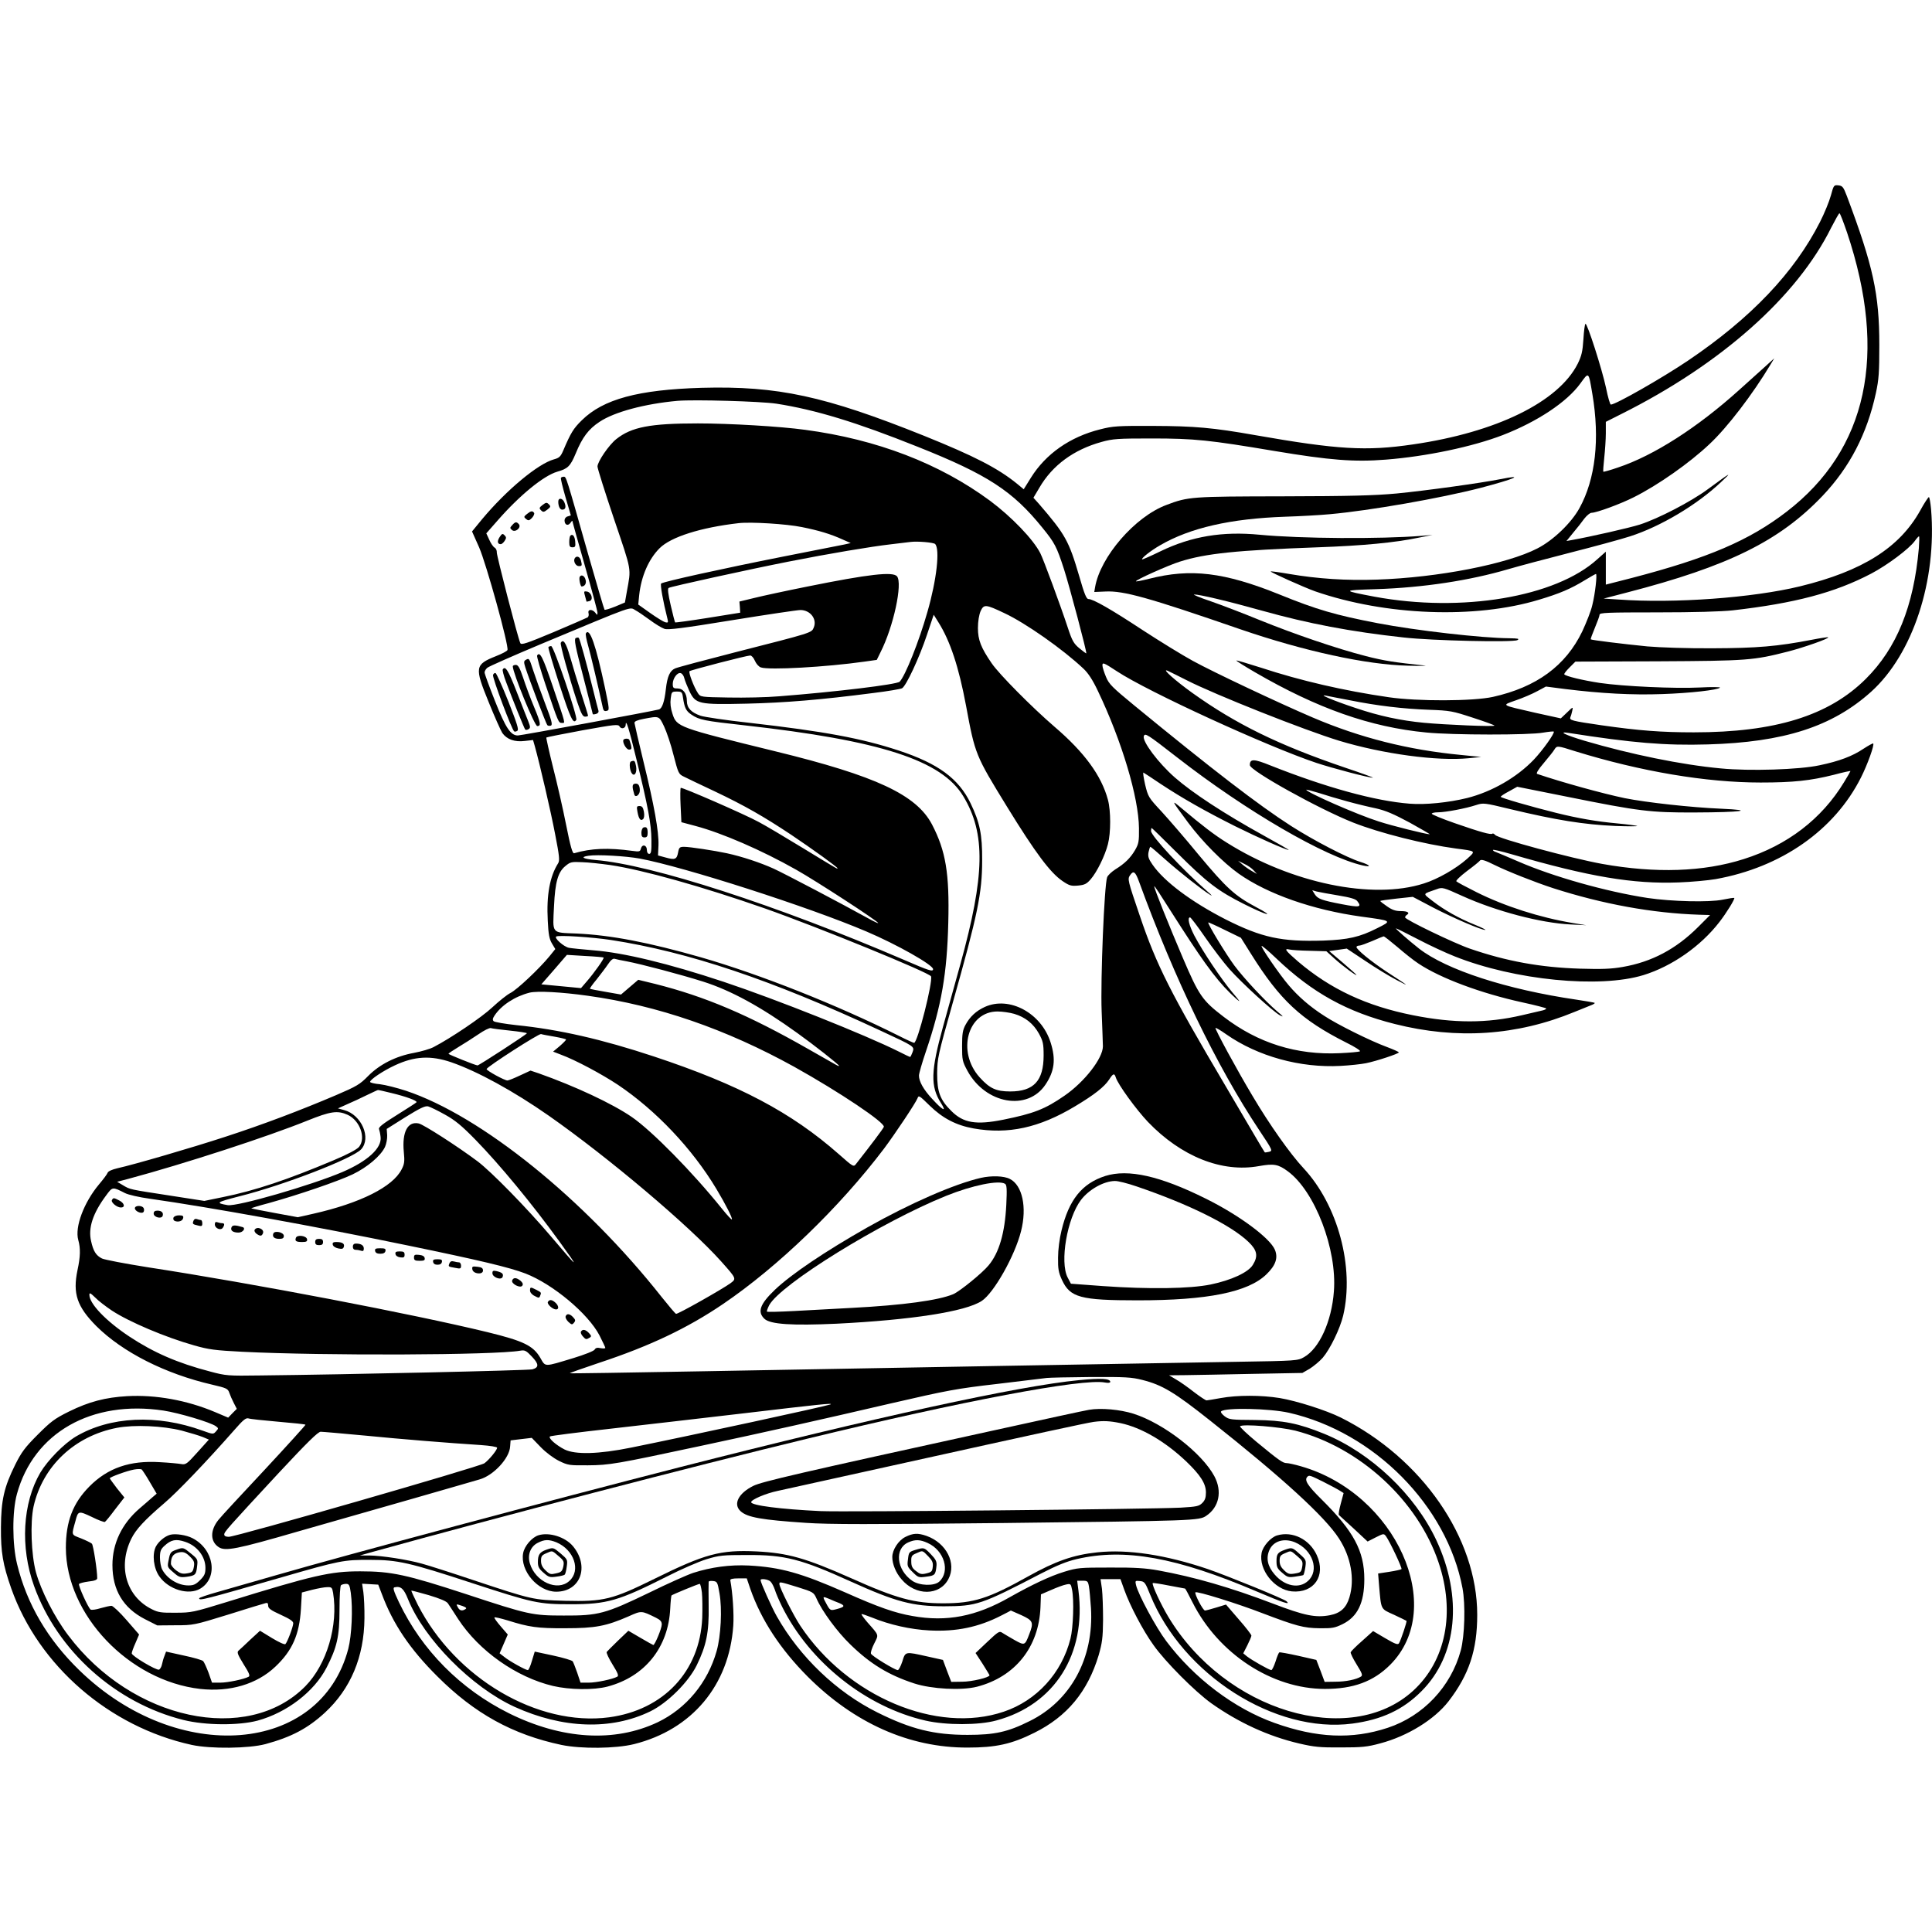 <?xml version="1.0" standalone="no"?>
<!DOCTYPE svg PUBLIC "-//W3C//DTD SVG 20010904//EN"
 "http://www.w3.org/TR/2001/REC-SVG-20010904/DTD/svg10.dtd">
<svg version="1.0" xmlns="http://www.w3.org/2000/svg"
 width="1232pt" height="1232pt" viewBox="0 0 1232 1232"
 preserveAspectRatio="xMidYMid meet">
<g transform="translate(0,1232) scale(0.1,-0.1)"
fill="#000000" stroke="none">
<path d="M11675 11073 c-10 -37 -41 -113 -69 -168 -164 -323 -440 -613 -841
-884 -163 -110 -462 -281 -493 -281 -5 0 -19 48 -31 108 -25 117 -120 414
-131 407 -4 -2 -10 -47 -13 -99 -5 -78 -12 -106 -36 -155 -123 -244 -519 -438
-1051 -515 -299 -44 -480 -33 -1005 59 -271 48 -388 58 -650 59 -229 1 -258
-1 -340 -22 -192 -48 -346 -156 -441 -308 l-46 -74 -41 34 c-124 101 -275 178
-592 306 -635 255 -936 320 -1420 307 -405 -12 -628 -72 -765 -207 -53 -52
-70 -79 -118 -192 -17 -40 -26 -48 -59 -57 -102 -28 -303 -195 -459 -382 l-64
-78 45 -101 c46 -105 191 -629 181 -655 -2 -7 -35 -24 -73 -39 -135 -54 -138
-70 -47 -293 37 -92 77 -181 87 -197 29 -41 79 -59 143 -51 l53 6 11 -38 c32
-115 103 -420 130 -563 27 -138 30 -168 19 -185 -53 -84 -75 -202 -66 -367 4
-86 10 -117 27 -145 l21 -35 -38 -47 c-65 -79 -206 -212 -248 -233 -22 -11
-74 -53 -116 -92 -67 -63 -264 -196 -374 -253 -22 -12 -78 -28 -125 -37 -116
-21 -219 -73 -293 -148 -52 -53 -72 -65 -205 -122 -223 -95 -462 -186 -705
-265 -217 -71 -581 -177 -689 -201 -34 -8 -59 -19 -62 -29 -3 -9 -28 -42 -55
-74 -96 -115 -155 -271 -132 -354 15 -53 14 -106 -5 -193 -31 -149 -3 -232
120 -356 168 -167 440 -305 740 -374 90 -21 99 -25 108 -51 5 -15 18 -45 29
-66 l19 -37 -28 -28 -27 -28 -85 36 c-178 75 -377 111 -559 101 -139 -8 -243
-35 -371 -98 -93 -46 -116 -64 -200 -148 -81 -81 -103 -111 -143 -191 -71
-143 -90 -226 -91 -400 -1 -159 12 -236 66 -390 174 -491 624 -882 1151 -997
120 -26 364 -23 469 5 166 45 270 100 379 200 165 152 251 357 253 602 1 63
-3 139 -7 168 l-8 53 52 -3 51 -3 23 -60 c71 -191 179 -351 354 -525 237 -237
480 -371 791 -437 125 -26 346 -24 463 5 369 92 607 375 633 756 5 73 -4 210
-19 289 -1 8 16 12 51 12 l54 0 23 -68 c69 -197 191 -383 365 -558 297 -297
648 -454 1020 -453 180 0 281 22 425 94 210 104 341 263 411 495 22 77 27 110
28 225 0 74 -3 163 -7 198 l-9 62 64 0 63 0 24 -67 c36 -101 119 -260 187
-354 74 -105 264 -296 369 -371 174 -123 363 -210 560 -256 94 -22 133 -26
265 -25 134 0 168 3 252 26 174 46 345 152 435 268 131 170 183 327 183 552 0
489 -352 998 -869 1257 -94 47 -283 107 -391 125 -118 19 -270 19 -375 0 -44
-8 -85 -15 -91 -15 -6 0 -42 24 -80 53 -38 30 -89 66 -114 80 l-45 27 105 1
c58 1 249 4 425 8 l320 6 47 27 c25 16 63 47 83 70 47 55 110 185 130 268 73
309 -33 705 -253 941 -84 90 -217 278 -324 459 -99 165 -242 429 -237 435 3 2
34 -16 69 -41 201 -140 471 -215 729 -201 58 3 131 11 161 17 66 13 210 61
210 69 0 4 -35 19 -77 35 -101 37 -314 142 -400 199 -89 57 -164 122 -225 194
-59 69 -180 245 -173 251 2 3 45 -33 94 -80 230 -219 450 -341 756 -418 396
-100 779 -74 1145 77 47 19 96 39 109 44 13 5 22 11 20 14 -3 2 -54 11 -114
20 -446 65 -831 190 -1006 326 -66 52 -154 129 -147 129 3 0 66 -31 139 -69
74 -39 180 -88 236 -110 382 -152 923 -205 1203 -119 182 56 366 185 484 338
46 59 101 149 95 154 -2 2 -35 -3 -74 -11 -85 -18 -325 -12 -480 11 -266 41
-601 136 -820 231 -72 31 -138 59 -147 62 -10 3 -18 9 -18 13 0 4 53 -8 118
-27 499 -145 776 -191 1067 -180 83 3 188 13 235 21 419 75 758 312 927 648
41 81 87 208 78 217 -3 2 -30 -13 -61 -33 -71 -48 -156 -80 -281 -106 -128
-28 -447 -38 -630 -20 -250 23 -575 90 -868 176 -124 37 -175 62 -100 50 402
-63 612 -81 885 -73 486 14 794 113 1042 336 266 240 420 709 382 1164 -4 43
-10 77 -14 77 -4 0 -30 -39 -56 -87 -132 -236 -368 -385 -766 -482 -300 -73
-800 -110 -1158 -84 l-94 6 150 39 c645 167 972 328 1246 616 173 182 284 396
340 655 19 87 22 133 22 307 0 325 -39 503 -207 950 -22 58 -28 65 -54 68 -29
3 -30 1 -48 -65z m103 -235 c261 -778 130 -1385 -385 -1781 -239 -184 -502
-296 -985 -422 l-168 -43 0 105 0 105 -54 -48 c-266 -242 -865 -342 -1421
-239 -210 40 -209 41 10 48 303 10 597 55 845 128 58 17 233 64 390 104 157
40 330 87 385 105 193 62 426 200 580 346 74 69 66 65 -85 -46 -107 -79 -315
-187 -433 -225 -66 -21 -312 -77 -435 -99 l-33 -6 43 53 c24 28 56 69 71 90
16 20 36 37 46 37 31 0 184 56 269 99 156 78 356 219 482 338 114 106 276 318
390 508 l24 40 -64 -58 c-36 -32 -108 -97 -160 -144 -265 -239 -544 -418 -772
-494 -49 -17 -92 -29 -94 -27 -2 3 1 42 6 89 5 46 10 117 10 156 l0 73 99 50
c636 318 1120 748 1338 1188 26 50 49 92 53 92 4 0 25 -55 48 -122z m-1624
-1029 c49 -289 20 -544 -82 -729 -52 -95 -168 -206 -268 -257 -193 -100 -633
-186 -1023 -199 -194 -7 -379 5 -560 36 -63 11 -116 18 -118 16 -5 -4 216
-103 284 -127 449 -155 1020 -177 1428 -53 130 39 201 69 291 124 36 22 68 40
71 40 9 0 -5 -127 -23 -198 -8 -37 -38 -112 -64 -168 -106 -220 -292 -356
-570 -418 -127 -28 -482 -29 -665 -2 -284 41 -564 106 -813 188 -85 27 -155
48 -158 46 -2 -2 52 -36 119 -75 398 -231 736 -350 1092 -384 169 -17 659 -17
744 -1 36 6 67 9 69 7 9 -8 -70 -119 -127 -179 -108 -113 -267 -205 -426 -245
-118 -29 -267 -44 -365 -36 -222 17 -536 104 -889 244 -106 43 -131 43 -131 2
0 -35 439 -279 658 -366 172 -68 456 -139 657 -166 130 -17 127 -14 70 -66
-70 -62 -186 -129 -276 -157 -328 -105 -844 2 -1255 260 -82 51 -152 105 -293
223 -64 54 -62 50 45 -94 90 -121 224 -256 324 -327 185 -130 471 -230 780
-273 200 -27 198 -26 102 -74 -112 -57 -185 -73 -344 -79 -267 -8 -392 19
-622 135 -219 112 -393 242 -467 350 -25 36 -30 51 -25 79 4 19 9 34 12 34 3
0 44 -35 92 -78 92 -82 237 -196 287 -227 19 -12 14 -5 -15 20 -154 134 -360
354 -360 386 0 10 2 19 4 19 2 0 75 -71 162 -158 192 -191 260 -243 427 -327
147 -74 207 -88 74 -18 -133 71 -187 121 -360 328 -86 105 -195 231 -241 281
-82 88 -85 93 -104 172 -10 45 -15 79 -10 75 6 -3 56 -36 111 -73 138 -91 281
-172 472 -268 147 -73 325 -152 343 -152 4 0 -67 41 -158 91 -255 141 -456
273 -568 371 -106 93 -210 232 -198 264 8 21 20 14 214 -137 441 -343 942
-634 1183 -688 59 -13 47 3 -17 23 -85 27 -294 135 -441 229 -206 132 -501
359 -1003 771 -136 112 -158 133 -177 179 -12 29 -23 62 -23 74 0 21 9 17 93
-38 197 -130 958 -479 1272 -584 103 -34 337 -96 360 -94 5 0 -73 29 -175 63
-427 145 -699 279 -976 477 -110 79 -199 158 -159 142 11 -5 66 -32 123 -61
178 -91 752 -319 973 -386 279 -84 625 -131 825 -111 l79 8 -130 13 c-334 32
-641 109 -945 239 -215 92 -631 288 -764 361 -66 36 -209 124 -318 195 -202
133 -317 199 -347 199 -13 0 -26 31 -59 146 -66 225 -88 265 -256 460 l-36 40
38 64 c83 143 219 243 397 292 72 20 103 22 320 22 271 0 366 -10 783 -80 353
-59 508 -71 709 -55 257 20 553 82 747 157 219 85 408 210 494 329 54 75 52
77 76 -66z m-5204 -63 c250 -39 510 -118 902 -275 445 -177 606 -282 795 -516
79 -97 91 -120 138 -265 35 -109 147 -531 142 -536 -1 -2 -21 13 -44 32 -36
30 -46 47 -74 132 -46 140 -155 435 -175 474 -45 89 -184 233 -321 335 -321
237 -721 391 -1178 452 -159 22 -484 41 -685 41 -304 0 -423 -23 -520 -100
-47 -37 -120 -144 -120 -175 0 -12 48 -164 106 -336 115 -340 109 -307 81
-463 l-12 -68 -62 -26 c-35 -14 -65 -23 -68 -20 -3 3 -50 164 -106 359 -140
494 -138 489 -154 489 -8 0 -16 -3 -18 -7 -3 -5 11 -60 29 -123 18 -63 34
-116 34 -116 0 -1 -9 -4 -20 -7 -12 -3 -20 -14 -20 -25 0 -29 21 -38 37 -17 7
11 13 16 13 13 0 -4 36 -133 80 -287 44 -154 80 -288 80 -298 -1 -17 -1 -17
-14 0 -19 24 -50 23 -43 -3 3 -11 0 -23 -6 -27 -7 -4 -104 -46 -217 -94 -174
-73 -206 -83 -212 -70 -16 34 -151 557 -150 578 1 12 -5 26 -14 31 -9 5 -24
27 -34 50 l-19 41 73 83 c141 161 292 284 379 310 68 19 84 35 118 116 42 103
82 156 152 202 94 63 288 115 497 134 109 9 529 -3 630 -18z m163 -787 c109
-22 183 -44 262 -80 l50 -22 -40 -9 c-22 -4 -197 -39 -390 -77 -384 -76 -765
-160 -779 -172 -7 -6 12 -114 41 -228 5 -21 3 -23 -15 -19 -11 3 -55 30 -96
59 l-76 54 6 60 c13 120 60 229 130 299 72 72 261 132 504 160 78 9 306 -5
403 -25z m7123 -136 c-33 -370 -141 -636 -338 -832 -236 -235 -579 -341 -1097
-341 -206 0 -351 11 -588 45 -193 28 -206 32 -199 52 4 8 9 27 12 41 6 26 5
26 -33 -11 l-40 -38 -164 36 c-222 51 -216 46 -123 79 44 15 105 41 136 58
l56 30 124 -16 c226 -28 426 -39 618 -32 177 6 354 26 368 41 4 4 -54 5 -128
1 -160 -8 -487 7 -638 29 -111 17 -219 43 -227 55 -2 4 13 23 34 44 l37 37
530 2 c569 3 605 6 825 62 98 25 264 83 257 91 -3 2 -50 -5 -106 -16 -218 -42
-348 -53 -632 -54 -158 -1 -335 5 -415 12 -152 15 -356 40 -361 45 -2 2 10 35
26 73 16 38 30 76 30 84 0 13 48 15 367 15 235 0 410 5 483 13 394 45 649 112
882 234 103 54 243 159 278 208 12 17 24 30 27 30 3 0 2 -35 -1 -77z m-6273
28 c32 -32 10 -229 -49 -433 -54 -190 -142 -409 -177 -445 -18 -18 -408 -65
-767 -93 -80 -7 -225 -10 -324 -8 -176 3 -179 3 -195 27 -26 39 -62 134 -54
141 10 8 365 100 387 100 9 0 22 -15 30 -34 8 -19 25 -38 38 -42 52 -18 415 2
661 37 l78 11 23 47 c84 165 143 441 106 486 -26 31 -179 14 -570 -65 -135
-27 -288 -60 -340 -73 l-95 -23 3 -35 2 -36 -205 -33 c-113 -18 -208 -31 -210
-29 -2 3 -15 52 -28 109 -17 74 -21 107 -13 111 15 9 517 119 766 168 258 51
527 96 650 110 52 6 109 13 125 15 44 6 148 -3 158 -13z m442 -441 c135 -63
374 -231 504 -354 30 -28 59 -72 92 -142 153 -320 260 -679 262 -875 1 -86 -2
-100 -25 -140 -30 -51 -66 -86 -126 -123 -23 -15 -47 -37 -52 -50 -18 -48 -43
-651 -35 -856 4 -107 8 -207 8 -222 0 -76 -117 -227 -245 -315 -124 -86 -197
-114 -390 -153 -174 -35 -255 -21 -331 55 -73 72 -91 122 -91 240 1 96 5 115
98 445 161 570 189 705 189 915 1 165 -15 240 -74 363 -76 157 -206 253 -458
336 -237 78 -473 122 -954 177 -147 16 -287 37 -310 45 -60 21 -87 50 -87 94
0 49 -24 80 -61 80 -25 0 -29 4 -29 29 0 36 31 77 52 68 9 -3 19 -18 22 -33 4
-16 19 -52 32 -81 40 -83 58 -87 367 -80 245 6 467 24 807 68 90 11 172 25
182 30 26 14 110 194 159 341 l43 128 30 -48 c75 -119 130 -285 176 -531 58
-313 60 -317 262 -646 181 -294 275 -420 353 -473 44 -30 56 -33 100 -29 41 4
54 10 80 40 40 46 91 150 110 224 19 73 19 212 0 283 -41 153 -149 302 -341
466 -144 124 -353 335 -400 404 -69 100 -88 150 -88 225 0 43 7 84 17 108 21
45 32 44 152 -13z m-2352 18 c12 -6 52 -33 89 -60 36 -27 79 -53 95 -58 22 -8
119 4 431 55 222 36 418 65 436 65 63 0 108 -58 85 -112 -14 -34 -9 -32 -499
-157 -195 -50 -368 -96 -384 -103 -34 -14 -51 -51 -60 -133 -9 -81 -24 -123
-44 -129 -34 -10 -878 -166 -900 -166 -46 0 -78 49 -146 221 -36 91 -66 172
-66 181 0 8 8 22 18 30 9 8 163 76 342 151 613 256 562 237 603 215z m302
-555 c10 -68 20 -87 54 -110 50 -34 83 -40 336 -68 870 -97 1260 -223 1398
-453 143 -237 138 -503 -19 -1071 -30 -108 -79 -286 -110 -396 -79 -286 -82
-382 -13 -490 38 -60 11 -47 -58 29 -54 58 -83 110 -83 147 0 13 20 83 45 156
99 292 134 495 142 819 8 315 -16 458 -104 627 -100 189 -356 309 -999 466
-620 152 -629 155 -656 240 -12 35 -15 68 -11 97 5 42 7 44 39 44 31 0 34 -3
39 -37z m4250 -18 c179 -36 343 -55 505 -61 138 -5 152 -8 283 -51 75 -24 137
-47 137 -50 0 -8 -313 5 -450 18 -148 14 -284 43 -435 94 -139 46 -244 90
-190 79 17 -3 84 -17 150 -29z m-4370 -168 c16 -34 44 -116 60 -182 30 -115
32 -121 65 -137 19 -10 110 -53 201 -96 187 -89 308 -158 484 -275 134 -90
295 -206 295 -213 0 -6 21 -19 -220 128 -113 69 -239 144 -281 166 -85 47
-489 223 -498 218 -3 -2 -4 -52 -1 -112 l5 -107 90 -24 c169 -45 421 -154 642
-279 128 -72 523 -329 523 -340 0 -3 -28 10 -62 29 -172 95 -531 284 -605 318
-84 38 -201 77 -298 98 -79 17 -237 41 -272 41 -29 0 -33 -4 -39 -36 -8 -44
-20 -49 -80 -32 l-48 13 3 65 c3 87 -28 258 -96 535 -31 127 -56 237 -57 245
-1 10 17 18 59 26 100 19 97 20 130 -49z m-177 -207 c75 -306 95 -415 96 -515
1 -73 -2 -90 -14 -90 -9 0 -15 10 -15 25 0 32 -30 39 -38 9 -5 -20 -10 -21
-54 -15 -154 21 -262 17 -372 -15 -10 -3 -23 40 -51 181 -20 102 -58 268 -84
369 -25 101 -44 186 -42 188 2 2 106 23 231 46 207 37 228 40 236 24 11 -19
39 -12 39 12 1 39 21 -25 68 -219z m5988 49 c418 -129 834 -199 1181 -199 209
0 318 12 466 49 59 16 107 26 107 24 0 -2 -18 -34 -41 -71 -142 -234 -361
-402 -639 -490 -257 -82 -562 -92 -903 -31 -198 36 -665 162 -683 185 -6 7
-14 11 -17 8 -9 -9 -77 10 -241 67 -80 28 -146 55 -146 60 0 5 18 9 39 9 49 0
180 25 243 46 47 15 51 15 216 -25 296 -71 472 -99 672 -108 80 -3 143 -3 140
0 -3 2 -59 10 -125 16 -138 13 -248 32 -390 67 -161 40 -355 96 -355 103 0 4
24 20 53 35 l52 29 330 -66 c446 -90 521 -99 800 -98 302 1 396 14 170 24
-191 8 -478 40 -613 67 -140 29 -401 101 -560 155 -8 3 7 28 43 70 30 36 61
74 67 85 16 26 18 26 134 -11z m-1456 -319 c58 -16 141 -36 185 -45 61 -14
111 -35 215 -91 74 -41 131 -74 127 -74 -22 0 -241 54 -326 82 -136 43 -461
186 -461 202 0 2 35 -7 78 -20 42 -14 124 -38 182 -54z m-4510 -365 c283 -53
1077 -308 1445 -465 193 -82 425 -213 425 -240 0 -18 -24 -11 -185 59 -815
350 -1608 607 -1968 637 -80 7 -100 19 -44 27 56 9 239 -2 327 -18z m5453 -42
c79 -39 255 -109 372 -147 318 -102 632 -159 930 -169 l70 -2 -76 -76 c-141
-141 -296 -223 -481 -255 -73 -13 -132 -15 -273 -11 -253 8 -467 47 -700 127
-100 34 -415 186 -415 200 0 5 5 12 10 15 23 14 7 25 -36 25 -34 0 -56 7 -90
31 -25 17 -44 32 -42 34 2 2 49 9 105 15 l102 11 133 -70 c130 -67 302 -141
329 -141 8 0 -22 15 -66 33 -102 41 -196 94 -269 151 -65 51 -68 43 26 76 35
13 41 12 162 -43 216 -98 502 -173 691 -182 l100 -5 -85 14 c-211 35 -435 107
-615 197 -66 33 -124 64 -128 69 -5 4 25 33 67 65 42 31 79 61 82 66 7 12 33
4 97 -28z m-5643 1 c210 -31 593 -139 985 -276 349 -123 1053 -411 1062 -434
13 -34 -86 -424 -108 -424 -5 0 -49 20 -98 45 -391 196 -882 391 -1260 500
-336 96 -576 142 -794 152 -164 7 -153 -6 -144 177 7 150 25 215 72 253 32 27
40 28 107 25 40 -1 120 -10 178 -18z m4105 -35 l20 -22 -33 19 c-18 10 -45 29
-60 42 l-27 23 40 -20 c22 -10 49 -29 60 -42z m-732 -70 c226 -619 496 -1179
767 -1586 86 -129 87 -132 62 -138 -13 -3 -26 -5 -27 -3 -2 2 -27 44 -56 93
-29 50 -116 198 -194 330 -351 594 -440 770 -546 1083 -79 232 -80 236 -62
262 21 30 33 22 56 -41z m267 -289 c169 -262 247 -364 354 -460 30 -26 24 -16
-24 40 -71 84 -189 260 -244 364 -34 66 -46 116 -27 116 4 0 48 -57 96 -127
49 -71 118 -161 154 -202 80 -90 276 -269 322 -295 27 -14 24 -9 -16 24 -79
68 -210 208 -273 292 -54 73 -174 270 -167 276 1 1 49 -20 105 -48 l103 -50
64 -102 c185 -296 320 -421 607 -566 55 -27 94 -52 88 -56 -7 -4 -65 -9 -129
-12 -274 -13 -521 64 -740 232 -136 104 -158 136 -260 375 -89 208 -183 443
-183 457 0 4 13 -13 29 -38 16 -25 79 -124 141 -220z m1003 200 c79 -13 112
-23 122 -36 30 -39 17 -42 -98 -20 -126 24 -154 34 -172 62 l-17 27 28 -8 c16
-4 78 -15 137 -25z m-4638 -284 c494 -76 1024 -254 1715 -576 226 -105 222
-102 209 -140 -6 -16 -13 -30 -15 -30 -3 0 -35 15 -72 34 -214 107 -781 333
-1117 445 -352 117 -638 186 -831 201 -71 6 -141 13 -156 16 -34 7 -96 63 -81
72 16 10 229 -4 348 -22z m5016 -45 c44 -38 104 -86 135 -106 140 -93 397
-189 662 -247 83 -18 152 -36 152 -39 0 -4 -10 -9 -22 -12 -13 -3 -72 -17
-133 -31 -222 -52 -435 -52 -695 0 -296 59 -525 166 -732 342 -81 70 -93 86
-55 77 12 -3 70 -7 129 -8 l106 -3 53 -48 c51 -46 139 -111 139 -103 0 2 -39
37 -87 78 l-87 74 56 8 56 8 119 -79 c65 -44 154 -98 198 -121 88 -46 87 -45
-59 50 -103 68 -196 144 -196 160 0 5 8 9 18 9 9 0 46 14 82 29 36 16 68 29
73 30 4 1 43 -30 88 -68z m-5062 -67 c6 -5 -60 -98 -107 -152 l-37 -43 -126
12 -127 12 82 94 81 94 115 -7 c63 -3 117 -8 119 -10z m146 -24 c95 -18 348
-85 490 -130 176 -56 367 -160 600 -328 101 -72 265 -201 265 -208 0 -6 3 -7
-195 106 -382 218 -657 335 -978 416 l-107 26 -55 -47 -55 -47 -97 17 c-54 9
-99 18 -101 20 -2 2 17 29 43 60 25 32 58 75 72 96 17 26 32 38 42 35 9 -3 43
-10 76 -16z m-245 -220 c445 -62 879 -212 1315 -453 287 -160 581 -357 571
-383 -5 -13 -85 -119 -177 -236 -16 -21 -18 -19 -110 62 -302 266 -636 443
-1179 623 -332 110 -604 172 -878 200 -73 8 -138 19 -144 25 -8 8 -7 17 5 35
43 66 130 123 224 147 49 12 202 4 373 -20z m-498 -222 c59 -6 108 -14 108
-17 -1 -7 -307 -206 -315 -205 -17 2 -185 70 -185 74 0 3 28 22 63 43 34 20
91 57 127 81 36 25 72 43 80 40 8 -3 63 -10 122 -16z m286 -39 c39 -7 72 -15
72 -18 0 -3 -18 -22 -41 -42 l-42 -35 49 -19 c93 -34 261 -124 365 -193 241
-162 472 -405 627 -663 60 -100 105 -189 99 -195 -2 -3 -31 28 -63 68 -188
234 -447 497 -575 585 -125 86 -363 197 -595 279 l-51 17 -67 -31 c-38 -18
-73 -32 -80 -32 -17 -1 -136 64 -133 73 5 16 333 227 347 223 8 -3 48 -10 88
-17z m-660 -163 c165 -57 396 -183 622 -341 380 -266 897 -703 1098 -928 99
-111 99 -111 60 -140 -54 -39 -337 -199 -347 -195 -5 1 -45 49 -90 105 -494
626 -1152 1157 -1631 1317 -58 19 -133 38 -167 42 -35 3 -63 10 -63 15 0 15
82 70 157 105 126 59 229 65 361 20z m4237 -96 c14 -46 131 -206 205 -284 212
-221 472 -325 708 -282 95 17 123 12 184 -33 173 -127 315 -498 294 -766 -14
-191 -93 -364 -190 -419 -40 -23 -46 -24 -431 -30 -481 -8 -2351 -41 -3439
-61 -445 -8 -811 -14 -812 -12 -2 2 81 31 185 66 324 107 564 221 791 375 351
238 742 615 1027 991 71 95 202 291 214 322 7 20 12 17 77 -47 83 -81 169
-126 281 -146 220 -39 418 4 646 141 124 74 188 125 218 171 25 39 33 42 42
14z m-4619 -100 c92 -22 166 -49 160 -59 -2 -3 -59 -40 -125 -81 -90 -56 -119
-79 -114 -90 3 -8 8 -31 10 -50 9 -71 -83 -155 -244 -224 -200 -85 -670 -221
-731 -211 -80 14 -74 18 73 56 284 71 723 241 778 300 66 72 3 220 -108 250
l-40 11 60 27 c33 14 89 40 125 58 36 17 67 32 70 32 3 1 41 -8 86 -19z m342
-138 c65 -36 107 -71 195 -161 154 -158 358 -405 533 -646 134 -185 127 -181
-52 30 -158 186 -381 413 -468 479 -128 96 -346 236 -376 242 -70 15 -107 -54
-95 -181 6 -61 4 -78 -14 -112 -56 -111 -263 -215 -564 -283 l-98 -22 -147 27
c-81 15 -148 28 -150 30 -1 1 50 17 115 34 183 51 436 137 531 182 94 45 180
118 207 175 9 20 15 53 14 75 l-3 40 119 75 c94 58 125 73 145 69 14 -4 62
-27 108 -53z m-621 -1 c78 -36 118 -147 73 -204 -13 -16 -70 -47 -163 -86
-291 -123 -502 -194 -707 -235 l-117 -24 -219 34 c-260 40 -253 38 -300 66
l-37 22 69 18 c361 97 892 270 1144 372 149 60 192 66 257 37z m-1420 -499
c21 -11 92 -27 158 -36 387 -55 1060 -177 1640 -297 466 -96 654 -141 756
-180 175 -68 400 -256 472 -395 20 -40 37 -75 37 -79 0 -4 -13 -5 -30 -2 -21
5 -32 2 -38 -9 -5 -9 -63 -32 -135 -54 -192 -58 -177 -58 -212 2 -45 77 -107
107 -336 163 -482 117 -1484 309 -2167 414 -145 23 -276 48 -292 56 -38 19
-55 47 -69 110 -20 84 11 178 95 291 42 57 40 57 121 16z m-84 -749 c111 -73
343 -171 524 -222 94 -27 134 -32 308 -41 519 -26 1610 -22 1773 7 29 5 38 0
73 -37 46 -48 47 -70 4 -82 -27 -7 -1173 -33 -1735 -39 -207 -3 -219 -2 -320
25 -207 54 -359 120 -515 223 -149 99 -255 209 -255 266 0 16 7 12 38 -18 20
-21 68 -57 105 -82z m6573 -443 c126 -32 203 -78 431 -259 461 -365 732 -613
821 -751 77 -118 102 -260 67 -376 -20 -67 -57 -101 -125 -114 -91 -17 -161
-3 -365 75 -268 102 -499 169 -730 211 -77 14 -148 19 -305 18 -195 0 -209 -1
-294 -27 -91 -28 -203 -81 -347 -162 -215 -123 -402 -159 -620 -120 -111 19
-217 56 -428 150 -284 125 -414 161 -615 172 -122 6 -240 -10 -356 -47 -36
-12 -162 -68 -280 -126 -280 -135 -323 -147 -545 -146 -201 0 -224 5 -624 137
-379 124 -475 145 -674 145 -190 0 -296 -24 -852 -196 -211 -65 -225 -68 -325
-68 -90 -1 -112 2 -151 22 -163 80 -219 271 -132 449 30 61 84 119 210 227 85
72 273 269 449 469 55 63 72 77 89 72 11 -4 96 -13 189 -21 94 -8 172 -16 174
-19 2 -2 -115 -131 -259 -286 -145 -155 -279 -299 -296 -321 -54 -67 -53 -138
2 -174 42 -27 112 -14 505 100 201 57 532 152 735 210 204 59 394 113 423 122
89 25 191 135 195 210 l3 39 67 8 68 8 57 -59 c34 -35 81 -70 117 -88 57 -28
66 -29 185 -28 136 1 178 8 720 124 413 88 765 167 1212 271 360 83 417 94
678 124 157 19 299 36 315 38 17 2 143 5 281 6 221 1 260 -1 330 -19z m-1991
-156 c-31 -12 -875 -195 -1270 -275 -207 -42 -356 -46 -425 -12 -53 27 -105
72 -93 83 4 4 177 26 383 49 206 23 596 69 865 100 456 54 565 66 540 55z
m-4252 -39 c98 -15 300 -75 334 -100 17 -13 17 -14 0 -33 -17 -19 -18 -19 -85
5 -291 106 -591 91 -809 -38 -76 -46 -179 -151 -226 -230 -113 -193 -129 -475
-40 -722 148 -414 520 -747 953 -855 141 -35 352 -36 473 -4 186 51 360 184
439 337 67 130 83 200 83 370 0 88 4 153 10 157 6 4 20 8 32 8 19 0 23 -8 30
-57 14 -102 6 -271 -16 -357 -177 -674 -1087 -747 -1715 -137 -202 196 -335
423 -397 677 -31 125 -32 335 -1 447 107 391 476 601 935 532z m7177 -14 c543
-124 1007 -593 1106 -1118 20 -106 14 -305 -11 -398 -63 -231 -239 -418 -466
-493 -227 -75 -453 -65 -721 31 -258 92 -514 286 -691 522 -65 86 -179 298
-193 358 -6 27 -5 28 25 25 30 -3 34 -9 65 -86 206 -511 797 -888 1290 -823
188 25 324 89 441 207 228 228 264 600 94 963 -136 290 -416 556 -715 678
-165 67 -260 86 -441 88 -153 1 -165 2 -194 24 -17 13 -27 27 -22 31 25 25
309 19 433 -9z m-7060 -114 c52 -14 112 -32 134 -41 l38 -16 -73 -81 c-67 -75
-75 -80 -103 -75 -17 3 -79 9 -137 12 -191 12 -332 -37 -449 -155 -105 -106
-150 -223 -150 -391 1 -427 402 -848 857 -900 188 -21 361 30 479 142 108 102
153 204 163 368 l6 105 65 17 c36 9 79 17 96 17 29 1 32 -2 38 -36 34 -207
-40 -457 -177 -596 -369 -374 -1105 -217 -1512 325 -87 114 -174 286 -206 403
-30 112 -37 316 -15 418 58 258 262 450 532 502 112 21 291 13 414 -18z m7100
0 c412 -106 782 -447 914 -842 107 -318 46 -625 -162 -816 -405 -370 -1200
-131 -1562 471 -48 80 -107 207 -99 215 3 2 49 -5 104 -16 55 -10 101 -19 102
-19 2 0 23 -39 47 -87 165 -329 508 -553 845 -553 181 0 309 47 416 154 364
365 36 1093 -570 1266 -38 11 -79 20 -90 20 -25 0 -50 18 -193 136 -61 51
-108 95 -104 99 15 16 256 -4 352 -28z m-5938 -31 c244 -24 530 -47 746 -61
56 -4 102 -11 102 -17 0 -15 -51 -77 -81 -99 -31 -22 -1583 -469 -1630 -469
-19 0 -29 5 -29 15 0 17 20 39 348 393 182 195 250 262 267 262 13 0 137 -11
277 -24z m-1366 -298 l43 -73 -27 -23 c-15 -13 -52 -46 -83 -72 -112 -97 -172
-222 -172 -360 0 -160 69 -274 207 -345 l79 -40 116 1 c114 0 119 1 336 68
121 38 228 71 238 73 12 4 17 0 17 -16 0 -17 16 -29 80 -58 57 -26 80 -41 80
-54 0 -21 -37 -120 -50 -133 -5 -5 -42 12 -85 38 l-77 47 -62 -57 c-33 -32
-67 -63 -75 -70 -11 -10 -6 -24 32 -86 35 -55 43 -74 33 -80 -29 -16 -133 -38
-182 -38 l-52 0 -22 63 c-13 34 -28 67 -34 74 -6 7 -62 23 -124 36 l-113 25
-10 -27 c-6 -14 -13 -39 -16 -54 -3 -16 -12 -31 -19 -34 -17 -6 -174 87 -174
104 0 7 11 37 24 66 l23 54 -79 91 c-44 51 -88 92 -97 92 -10 0 -41 -7 -69
-15 -29 -9 -57 -13 -64 -9 -15 10 -80 153 -74 163 3 5 31 12 61 16 39 4 55 11
55 21 0 51 -25 211 -34 220 -6 6 -37 21 -69 34 -64 25 -62 17 -36 110 17 66
19 67 104 27 42 -21 80 -35 84 -32 4 2 34 38 65 80 l59 76 -47 58 c-25 33 -46
62 -46 64 0 8 110 48 155 56 22 4 44 4 49 0 5 -5 29 -41 52 -81z m7486 1 c46
-23 92 -48 104 -56 l22 -14 -18 -67 c-10 -37 -16 -70 -12 -73 4 -3 47 -43 95
-87 l88 -82 51 26 c50 25 52 26 66 8 23 -31 105 -204 99 -210 -3 -3 -38 -11
-77 -17 l-72 -11 6 -75 c14 -159 8 -149 95 -188 42 -20 78 -37 80 -39 4 -4
-36 -124 -48 -143 -7 -11 -24 -5 -87 32 l-78 46 -69 -62 c-38 -33 -71 -66 -74
-73 -2 -6 15 -41 38 -78 34 -55 40 -69 28 -77 -30 -19 -97 -33 -163 -33 l-69
-1 -26 70 -27 70 -114 26 c-63 14 -118 24 -122 22 -4 -2 -15 -28 -24 -58 -10
-30 -22 -55 -27 -55 -13 0 -124 63 -156 88 l-23 19 26 51 c14 28 26 56 26 62
0 6 -36 53 -81 104 l-81 94 -62 -19 c-33 -10 -66 -19 -72 -19 -13 0 -69 108
-61 116 9 9 267 -71 427 -133 216 -82 263 -95 365 -96 80 -1 97 2 146 26 96
47 139 136 139 287 0 180 -68 306 -274 510 -89 88 -110 122 -89 143 11 12 21
8 105 -34z m-3529 -634 c9 -8 21 -32 28 -52 6 -21 27 -69 46 -108 177 -355
535 -640 915 -727 131 -30 340 -30 452 1 371 100 575 423 523 829 l-8 62 34 0
c32 0 35 -3 41 -37 4 -21 9 -83 13 -138 19 -319 -129 -591 -391 -720 -140 -70
-223 -88 -396 -88 -214 0 -360 36 -575 143 -261 130 -494 353 -641 612 -32 56
-104 217 -104 232 0 12 49 5 63 -9z m-325 -75 c18 -100 9 -273 -18 -368 -57
-202 -193 -366 -375 -454 -276 -131 -611 -111 -950 57 -309 154 -555 402 -701
708 -35 74 -40 93 -28 95 40 9 59 -8 86 -76 103 -255 406 -561 679 -686 308
-140 617 -150 866 -29 109 53 243 186 296 294 61 125 79 210 76 379 -1 80 -1
149 0 153 0 5 13 7 29 5 25 -3 28 -7 40 -78z m499 39 c99 -31 102 -33 120 -73
35 -80 132 -212 215 -292 129 -126 246 -196 408 -249 111 -36 301 -46 400 -21
243 63 395 252 405 508 l3 81 65 28 c36 16 79 32 96 35 28 6 30 4 37 -32 14
-66 8 -244 -10 -314 -55 -219 -216 -395 -425 -465 -426 -145 -997 96 -1297
547 -44 66 -134 245 -134 267 0 16 3 15 117 -20z m-611 -35 c3 -30 4 -104 2
-162 -15 -340 -246 -586 -594 -633 -455 -60 -980 249 -1220 718 -24 48 -42 88
-41 90 2 1 52 -12 111 -29 73 -22 113 -39 122 -52 8 -12 38 -57 66 -101 133
-203 370 -370 604 -426 107 -25 261 -27 348 -4 238 63 388 249 400 498 2 43 6
80 8 83 6 6 171 74 180 74 4 0 10 -25 14 -56z m877 -67 c37 -16 34 -24 -14
-37 -45 -12 -45 -13 -74 42 -21 38 -19 40 23 22 20 -9 49 -21 65 -27z m-2404
-18 c24 -9 29 -14 19 -20 -21 -14 -37 -10 -48 11 -13 23 -13 23 29 9z m1234
-75 c28 -14 37 -24 37 -43 0 -25 -44 -131 -54 -131 -2 0 -39 21 -82 46 l-77
45 -66 -63 c-36 -35 -68 -67 -72 -72 -4 -5 13 -41 37 -80 34 -55 41 -72 30
-78 -29 -16 -133 -38 -182 -38 l-52 0 -21 63 c-12 34 -25 67 -29 73 -4 6 -60
23 -125 37 l-117 25 -18 -59 c-9 -32 -21 -59 -26 -59 -14 0 -119 58 -150 84
l-30 23 26 60 26 60 -45 52 c-25 29 -43 54 -40 57 3 3 40 -6 84 -19 137 -43
190 -51 368 -50 190 0 260 13 404 76 83 37 80 37 174 -9z m2331 16 c74 -34 79
-46 49 -122 -27 -71 -29 -72 -92 -37 -31 18 -66 38 -78 46 -20 14 -26 10 -97
-57 l-75 -71 45 -69 c24 -38 44 -71 44 -73 0 -14 -113 -41 -174 -41 l-70 -1
-27 70 -26 70 -99 22 c-143 32 -140 33 -160 -32 -10 -30 -23 -55 -29 -55 -18
0 -166 90 -171 105 -3 7 6 36 21 65 29 58 32 49 -43 134 -23 27 -41 51 -38 53
2 2 32 -8 67 -22 112 -46 246 -76 366 -82 171 -9 314 21 458 95 33 17 61 31
61 32 1 0 31 -14 68 -30z"/>
<path d="M9565 9264 c-121 -24 -473 -73 -660 -91 -143 -13 -292 -17 -725 -18
-584 -1 -602 -2 -742 -55 -201 -75 -422 -331 -455 -525 l-5 -30 71 3 c116 6
276 -39 861 -241 405 -139 803 -226 1070 -232 80 -2 127 -1 105 1 -192 20
-257 30 -375 60 -183 47 -456 140 -680 231 -102 42 -241 95 -310 119 -69 23
-116 43 -105 43 32 1 218 -43 432 -103 297 -83 565 -134 903 -171 185 -21 699
-32 726 -17 15 9 5 11 -51 12 -174 1 -595 49 -840 96 -270 52 -387 86 -626
183 -352 142 -566 168 -832 100 -44 -11 -81 -18 -83 -16 -7 7 209 104 281 126
165 52 360 72 880 91 286 10 492 30 640 61 l90 18 -70 -6 c-263 -21 -770 -18
-1032 7 -238 23 -435 -10 -632 -105 -63 -31 -116 -54 -118 -52 -6 7 54 55 115
90 191 111 449 170 798 182 93 3 221 10 284 16 255 23 702 101 962 168 217 57
288 88 123 55z"/>
<path d="M3560 9121 c0 -30 11 -51 25 -51 21 0 26 16 15 44 -11 30 -40 35 -40
7z"/>
<path d="M3460 9100 c-22 -17 -23 -21 -10 -34 13 -13 18 -13 40 4 22 17 23 21
10 34 -13 13 -18 13 -40 -4z"/>
<path d="M3360 9042 c-20 -16 -21 -19 -5 -32 14 -11 19 -11 37 7 11 12 17 26
14 32 -10 15 -20 14 -46 -7z"/>
<path d="M3266 8971 c-15 -16 -15 -19 -1 -31 21 -18 61 16 44 37 -15 17 -23
17 -43 -6z"/>
<path d="M3186 8895 c-17 -26 -14 -45 7 -45 7 0 18 10 25 21 12 18 11 24 -1
36 -12 12 -16 11 -31 -12z"/>
<path d="M3637 8904 c-4 -4 -7 -22 -7 -41 0 -27 4 -33 21 -33 17 0 20 5 17 37
-3 35 -17 51 -31 37z"/>
<path d="M3665 8760 c-11 -18 6 -50 26 -50 21 0 22 3 13 38 -7 23 -28 30 -39
12z"/>
<path d="M3697 8642 c-7 -10 4 -62 12 -62 20 1 32 19 25 43 -6 25 -27 36 -37
19z"/>
<path d="M3731 8518 c5 -18 9 -34 9 -34 0 -1 9 0 19 3 27 7 13 57 -17 61 -19
3 -20 1 -11 -30z"/>
<path d="M6280 5899 c-55 -25 -95 -62 -123 -114 -18 -33 -22 -57 -22 -135 0
-89 2 -99 34 -158 115 -212 383 -260 498 -88 57 85 67 160 33 267 -59 189
-263 299 -420 228z m187 -44 c71 -21 123 -63 158 -126 26 -48 30 -64 30 -139
0 -162 -63 -230 -213 -230 -90 0 -131 19 -195 90 -147 163 -77 420 114 420 30
0 78 -7 106 -15z"/>
<path d="M3736 8281 c-3 -4 3 -39 14 -77 16 -55 66 -267 95 -401 4 -15 10 -20
24 -16 18 4 17 10 -10 141 -60 282 -99 393 -123 353z"/>
<path d="M3671 8251 c-11 -7 -3 -51 48 -245 33 -129 61 -237 61 -240 0 -2 9
-2 20 1 13 4 19 11 16 22 -3 9 -19 72 -36 141 -42 169 -82 313 -89 322 -3 4
-12 3 -20 -1z"/>
<path d="M3576 8221 c-6 -9 52 -217 105 -378 25 -74 35 -93 50 -93 10 0 19 3
19 6 0 4 -20 68 -44 143 -24 75 -56 180 -71 234 -26 89 -43 115 -59 88z"/>
<path d="M3497 8193 c-2 -5 30 -113 71 -240 71 -218 88 -254 107 -223 10 17
-144 470 -160 470 -8 0 -16 -3 -18 -7z"/>
<path d="M3425 8140 c-3 -5 21 -90 54 -187 82 -241 82 -243 104 -243 23 0 27
-17 -58 233 -64 189 -82 225 -100 197z"/>
<path d="M3351 8111 c-11 -7 -11 -15 -1 -47 25 -78 132 -359 140 -368 5 -5 15
-6 23 -3 12 5 5 32 -38 144 -29 76 -63 171 -76 211 -24 75 -25 77 -48 63z"/>
<path d="M3270 8071 c0 -42 139 -381 156 -381 25 0 23 18 -20 121 -24 57 -55
141 -70 187 -22 65 -32 82 -47 82 -10 0 -19 -4 -19 -9z"/>
<path d="M3206 8051 c-3 -5 6 -40 20 -77 43 -116 117 -299 123 -306 3 -4 13
-3 21 2 13 8 13 14 -2 52 -10 24 -43 109 -75 191 -52 133 -71 164 -87 138z"/>
<path d="M3144 8016 c-6 -15 120 -351 135 -360 4 -3 13 -1 20 4 11 6 -2 46
-57 186 -39 98 -76 180 -82 182 -5 2 -13 -3 -16 -12z"/>
<path d="M3977 7604 c-12 -12 15 -64 34 -64 16 0 18 5 13 28 -4 15 -9 30 -11
35 -5 8 -27 9 -36 1z"/>
<path d="M4023 7464 c-13 -6 -7 -62 8 -78 17 -19 32 11 25 48 -7 36 -10 39
-33 30z"/>
<path d="M4047 7322 c-16 -3 -17 -20 -2 -69 7 -22 35 -2 35 26 0 34 -11 48
-33 43z"/>
<path d="M4065 7143 c8 -46 21 -61 36 -46 7 7 9 25 5 47 -5 28 -12 36 -28 36
-18 0 -19 -4 -13 -37z"/>
<path d="M4103 7043 c-7 -3 -13 -18 -13 -34 0 -22 5 -29 20 -29 15 0 20 7 20
29 0 32 -7 41 -27 34z"/>
<path d="M7048 4821 c-149 -48 -232 -152 -279 -348 -13 -52 -22 -123 -22 -173
-1 -71 3 -94 25 -142 52 -112 117 -130 483 -130 445 0 704 52 821 166 59 57
75 105 54 156 -31 75 -228 221 -440 326 -293 146 -496 191 -642 145z m201 -67
c335 -114 602 -247 713 -354 55 -53 62 -90 27 -146 -29 -48 -138 -98 -269
-125 -132 -27 -391 -31 -688 -10 l-203 15 -21 40 c-51 99 -3 378 85 494 51 67
145 120 216 121 19 1 82 -15 140 -35z"/>
<path d="M6255 4809 c-170 -39 -455 -164 -724 -316 -270 -153 -485 -298 -590
-398 -95 -91 -113 -141 -66 -185 37 -35 176 -44 460 -31 477 24 821 77 925
145 78 51 212 289 251 445 39 153 8 293 -71 333 -38 20 -118 22 -185 7z m154
-38 c11 -7 13 -32 8 -133 -9 -181 -46 -307 -113 -387 -41 -50 -187 -168 -226
-184 -94 -39 -318 -70 -643 -87 -110 -6 -276 -15 -369 -20 -94 -5 -172 -7
-175 -4 -3 2 4 21 14 41 73 134 715 531 1130 698 167 67 334 101 374 76z"/>
<path d="M714 4668 c-9 -14 31 -48 57 -48 29 0 23 28 -11 45 -35 18 -37 18
-46 3z"/>
<path d="M860 4615 c0 -18 41 -37 54 -25 5 5 6 16 3 24 -8 21 -57 21 -57 1z"/>
<path d="M980 4581 c0 -23 49 -36 57 -15 7 20 -6 34 -33 34 -17 0 -24 -6 -24
-19z"/>
<path d="M1106 4555 c-3 -9 1 -18 9 -21 23 -9 50 0 53 19 3 13 -3 17 -26 17
-18 0 -32 -6 -36 -15z"/>
<path d="M1234 4536 c-8 -21 -6 -23 29 -31 23 -6 27 -4 27 14 0 12 -4 21 -9
21 -5 0 -16 3 -25 6 -10 4 -18 0 -22 -10z"/>
<path d="M1370 4512 c0 -25 38 -41 51 -21 13 20 11 29 -5 29 -8 0 -21 3 -30 6
-11 4 -16 0 -16 -14z"/>
<path d="M1476 4493 c-8 -20 10 -33 45 -33 28 0 48 28 26 35 -48 14 -65 14
-71 -2z"/>
<path d="M1624 4478 c-4 -6 1 -17 11 -25 24 -17 34 -17 42 3 10 26 -38 47 -53
22z"/>
<path d="M1743 4454 c-8 -21 6 -34 38 -34 22 0 29 5 29 19 0 23 -59 36 -67 15z"/>
<path d="M1887 4427 c-8 -21 1 -27 40 -27 27 0 34 4 31 18 -4 22 -63 30 -71 9z"/>
<path d="M2010 4400 c0 -15 7 -20 25 -20 18 0 25 5 25 20 0 15 -7 20 -25 20
-18 0 -25 -5 -25 -20z"/>
<path d="M2122 4383 c2 -10 16 -20 35 -24 25 -5 32 -3 36 12 5 19 -11 29 -50
29 -18 0 -24 -5 -21 -17z"/>
<path d="M2250 4370 c0 -13 7 -20 19 -20 11 0 26 -3 35 -6 11 -4 16 0 16 14 0
21 -18 32 -51 32 -12 0 -19 -7 -19 -20z"/>
<path d="M2392 4343 c2 -12 13 -18 33 -18 20 0 31 6 33 18 3 14 -4 17 -33 17
-29 0 -36 -3 -33 -17z"/>
<path d="M2522 4323 c2 -11 14 -19 31 -21 22 -3 27 1 27 17 0 17 -6 21 -31 21
-24 0 -30 -4 -27 -17z"/>
<path d="M2640 4301 c0 -17 6 -21 36 -21 28 0 35 3 32 18 -2 11 -14 18 -36 20
-27 3 -32 0 -32 -17z"/>
<path d="M2762 4273 c2 -12 12 -18 28 -18 16 0 26 6 28 18 3 13 -3 17 -28 17
-25 0 -31 -4 -28 -17z"/>
<path d="M2866 4264 c-8 -21 -9 -21 37 -29 33 -7 37 -5 37 14 0 11 -6 21 -12
21 -7 0 -23 3 -34 6 -15 4 -23 0 -28 -12z"/>
<path d="M3012 4226 c4 -30 68 -37 68 -8 0 15 -8 21 -35 24 -32 4 -36 2 -33
-16z"/>
<path d="M3140 4201 c0 -26 56 -47 65 -24 7 20 -2 28 -37 37 -23 5 -28 3 -28
-13z"/>
<path d="M3266 4155 c-8 -21 53 -53 65 -33 6 9 2 19 -12 31 -26 21 -45 22 -53
2z"/>
<path d="M3380 4090 c0 -11 12 -26 29 -34 26 -14 30 -14 35 0 9 22 9 22 -24
39 -37 19 -40 19 -40 -5z"/>
<path d="M3494 4018 c-8 -13 30 -48 52 -48 20 0 17 24 -4 43 -22 20 -38 22
-48 5z"/>
<path d="M3607 3926 c-3 -8 5 -23 17 -35 21 -19 24 -20 36 -6 11 13 10 19 -5
35 -21 23 -41 26 -48 6z"/>
<path d="M3705 3829 c-4 -5 1 -19 11 -30 19 -22 23 -22 44 -9 12 7 12 12 -4
29 -21 23 -41 27 -51 10z"/>
<path d="M6880 3519 c-380 -36 -1304 -238 -2545 -555 -836 -214 -2119 -557
-2575 -689 -140 -40 -308 -88 -373 -107 -64 -18 -117 -36 -117 -40 0 -17 30
-9 530 135 364 105 392 111 560 110 176 0 251 -17 650 -148 389 -127 424 -135
627 -135 236 0 306 21 618 178 88 45 201 94 250 109 82 25 105 27 260 27 240
1 343 -25 660 -169 288 -130 393 -158 595 -158 209 1 234 9 621 210 99 51 161
76 225 91 306 71 635 12 1149 -207 169 -72 218 -88 189 -62 -18 16 -371 160
-501 205 -268 91 -511 128 -706 107 -152 -16 -266 -56 -440 -153 -254 -142
-348 -172 -542 -172 -185 0 -297 30 -585 159 -293 130 -406 162 -607 172 -230
11 -328 -16 -650 -175 -268 -132 -322 -146 -569 -140 -207 6 -207 6 -589 133
-137 46 -284 93 -325 104 -93 26 -255 51 -335 52 l-60 0 85 24 c760 211 2060
550 2765 720 992 241 1759 386 1901 359 20 -4 34 -2 34 4 0 21 -58 25 -200 11z"/>
<path d="M6945 3330 c-27 -4 -306 -65 -620 -134 -1229 -269 -1466 -324 -1521
-351 -95 -47 -131 -117 -81 -162 43 -39 133 -55 417 -74 145 -10 414 -10 1255
-1 1220 14 1252 15 1297 46 82 55 103 156 52 252 -79 148 -324 338 -516 399
-86 27 -207 38 -283 25z m200 -85 c133 -28 284 -116 419 -244 91 -87 126 -142
126 -198 0 -33 -6 -50 -23 -67 -21 -21 -36 -24 -138 -30 -207 -10 -2147 -29
-2297 -22 -253 12 -442 36 -442 57 0 16 93 56 170 72 41 9 410 91 820 181 823
182 1150 253 1195 259 61 8 102 6 170 -8z"/>
<path d="M1085 2533 c-34 -9 -74 -43 -91 -75 -25 -49 -15 -138 22 -190 59 -85
188 -123 262 -78 115 70 87 250 -50 321 -40 21 -110 31 -143 22z m96 -45 c76
-25 129 -94 129 -166 0 -37 -6 -50 -34 -78 -28 -28 -42 -34 -75 -34 -66 0
-136 43 -167 102 -8 15 -14 49 -14 76 0 40 5 53 28 74 43 40 74 46 133 26z"/>
<path d="M1120 2436 c-31 -11 -36 -18 -44 -61 -10 -48 -10 -48 30 -82 35 -31
43 -33 84 -28 56 8 61 13 67 68 5 42 4 45 -39 80 -50 41 -49 41 -98 23z m99
-50 c19 -20 22 -31 17 -59 -6 -30 -11 -35 -43 -40 -30 -5 -43 -1 -70 19 -18
14 -33 33 -33 42 0 41 13 62 44 71 35 9 51 3 85 -33z"/>
<path d="M3434 2530 c-42 -13 -90 -69 -98 -114 -21 -112 94 -246 211 -246 155
0 214 162 106 291 -49 58 -150 90 -219 69z m114 -45 c113 -48 158 -180 82
-247 -75 -68 -216 -5 -251 112 -17 55 4 109 51 132 43 22 70 22 118 3z"/>
<path d="M3482 2437 c-41 -15 -52 -32 -52 -78 0 -30 7 -43 36 -68 33 -29 40
-31 82 -25 26 3 50 9 53 13 4 3 10 26 13 51 6 44 5 46 -38 83 -49 41 -47 40
-94 24z m80 -40 c34 -29 36 -35 30 -67 -7 -30 -13 -36 -46 -43 -34 -8 -40 -7
-67 19 -21 20 -29 37 -29 61 0 29 5 36 33 48 41 18 36 19 79 -18z"/>
<path d="M5773 2519 c-44 -22 -83 -82 -83 -128 0 -45 23 -101 59 -142 90 -107
243 -106 299 2 53 100 -13 230 -140 275 -55 19 -85 18 -135 -7z m142 -38 c107
-48 146 -182 74 -247 -32 -29 -125 -26 -171 5 -102 70 -116 207 -25 246 43 19
74 18 122 -4z"/>
<path d="M5835 2436 c-38 -12 -40 -15 -45 -59 -6 -44 -4 -49 31 -83 34 -34 38
-35 87 -28 54 7 58 11 64 71 2 26 -5 40 -37 73 -43 44 -42 43 -100 26z m84
-40 c26 -27 32 -40 29 -67 -3 -29 -7 -34 -40 -42 -32 -8 -42 -5 -67 15 -24 18
-30 31 -30 61 -1 33 3 40 32 52 42 19 38 20 76 -19z"/>
<path d="M8144 2529 c-41 -12 -91 -69 -99 -112 -20 -106 81 -234 193 -245 141
-13 219 100 159 231 -46 101 -154 155 -253 126z m114 -44 c113 -48 158 -180
82 -247 -56 -51 -148 -33 -212 42 -44 51 -56 102 -34 154 25 59 93 80 164 51z"/>
<path d="M8195 2438 c-47 -17 -55 -27 -55 -73 0 -37 5 -48 36 -74 33 -29 40
-31 82 -25 26 4 50 8 53 10 3 2 9 24 13 50 6 45 5 48 -37 85 -46 42 -48 42
-92 27z m77 -41 c34 -29 37 -35 32 -68 -6 -34 -10 -37 -47 -43 -35 -6 -44 -3
-69 21 -20 19 -28 36 -28 60 0 29 5 36 33 48 41 18 36 19 79 -18z"/>
</g>
</svg>
